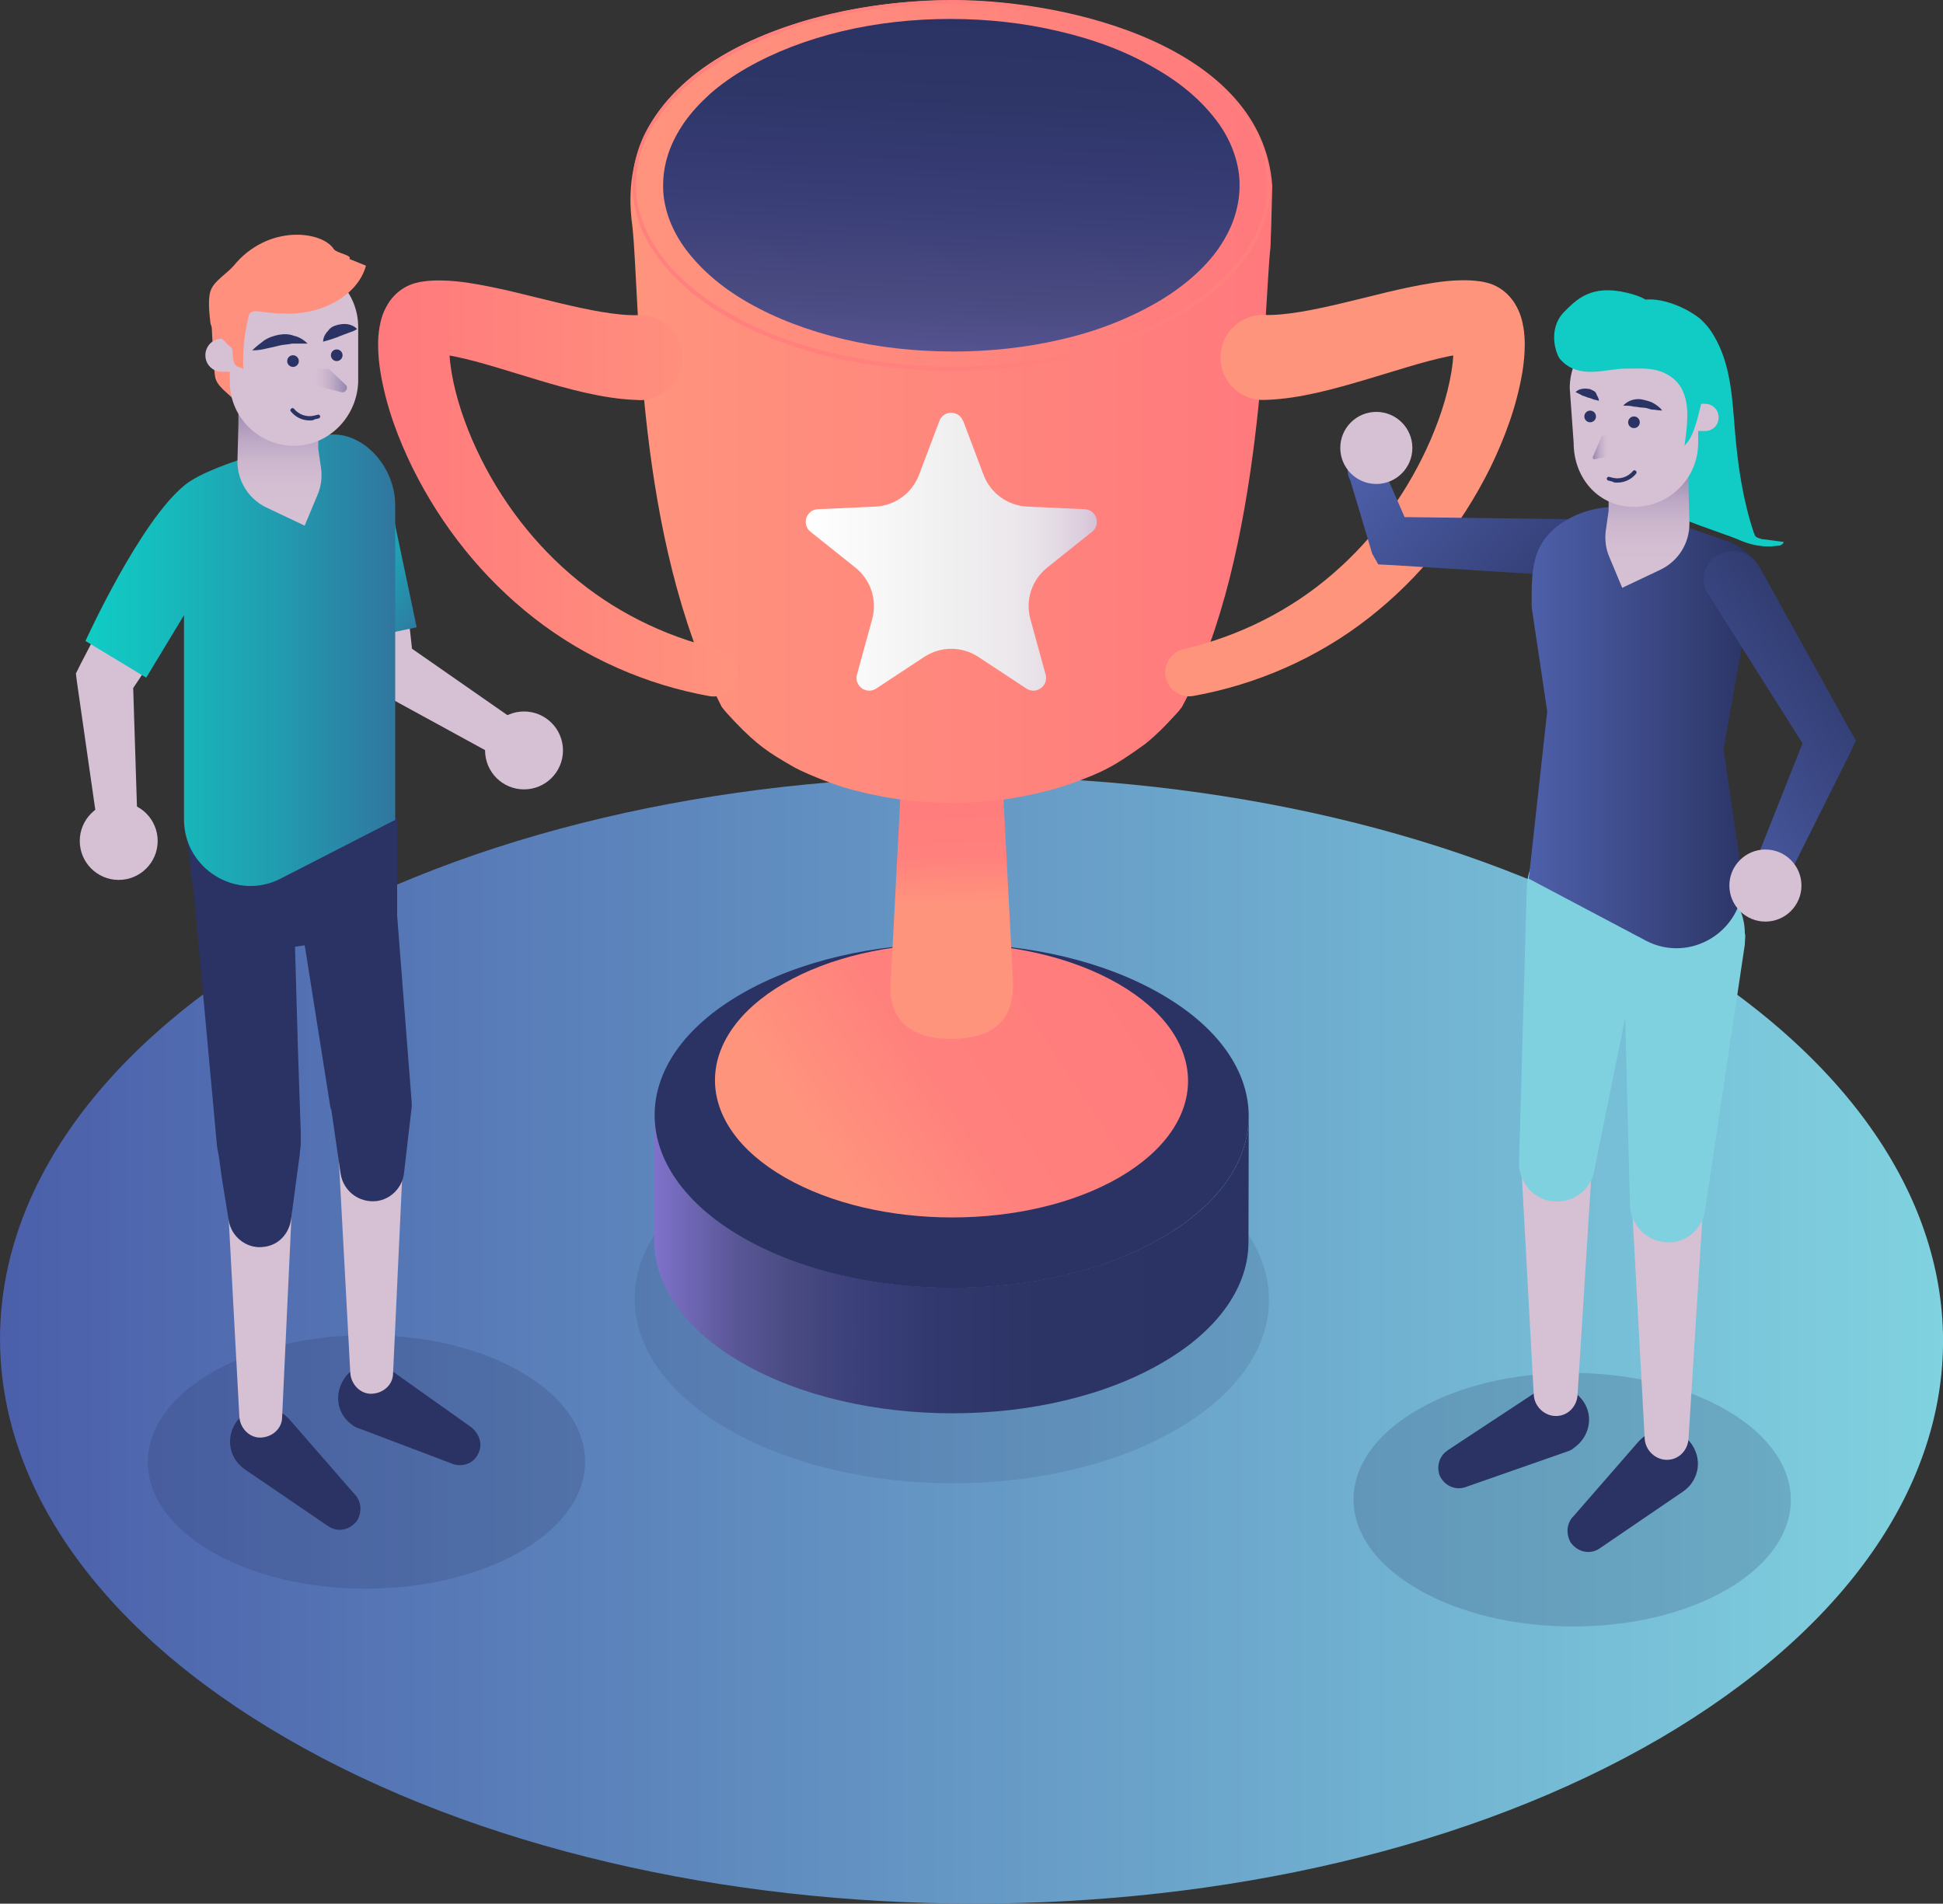 <svg viewBox="0 0 200 195.97" xmlns="http://www.w3.org/2000/svg" xmlns:xlink="http://www.w3.org/1999/xlink"><rect x="0" y="0" width="200" height="195.97" fill="#333333" stroke="none"/><linearGradient id="a" gradientTransform="matrix(1 0 0 -1 262 -123.99)" gradientUnits="userSpaceOnUse" x1="-262" x2="-62" y1="-261.94" y2="-261.94"><stop offset="0" stop-color="#4b5faa"/><stop offset="1" stop-color="#80d2e0"/></linearGradient><linearGradient id="b" gradientTransform="matrix(1 0 0 -1 262 1728.5)" gradientUnits="userSpaceOnUse" x1="-194.66" x2="-133.46" y1="1598.37" y2="1598.37"><stop offset="0" stop-color="#7f72ca"/><stop offset=".06" stop-color="#6e66b3"/><stop offset=".14" stop-color="#595696"/><stop offset=".24" stop-color="#484980"/><stop offset=".35" stop-color="#3a3f7a"/><stop offset=".48" stop-color="#31386d"/><stop offset=".65" stop-color="#2c3465"/><stop offset="1" stop-color="#2a3363"/></linearGradient><linearGradient id="c" gradientUnits="userSpaceOnUse" x1="120.27" x2="85.09" y1="96.59" y2="119.65"><stop offset="0" stop-color="#ff797d"/><stop offset=".3" stop-color="#ff7e7d"/><stop offset=".65" stop-color="#ff807d"/><stop offset="1" stop-color="#ff947d"/></linearGradient><linearGradient id="d" x1="97.33" x2="97.72" xlink:href="#c" y1="78.71" y2="93.09"/><linearGradient id="e" gradientTransform="matrix(-1 -0 0 -1 2875.35 1728.5)" gradientUnits="userSpaceOnUse" x1="2744.47" x2="2810.44" y1="1687.18" y2="1687.18"><stop offset="0" stop-color="#ff797d"/><stop offset="1" stop-color="#ff947d"/></linearGradient><linearGradient id="f" gradientUnits="userSpaceOnUse" x1="96.66" x2="98.57" y1="53.49" y2="1.32"><stop offset="0" stop-color="#7f72ca"/><stop offset="0" stop-color="#7f72c9"/><stop offset=".22" stop-color="#605ba0"/><stop offset=".44" stop-color="#494a80"/><stop offset=".64" stop-color="#383d76"/><stop offset=".83" stop-color="#2e3668"/><stop offset="1" stop-color="#2a3363"/></linearGradient><linearGradient id="g" x1="117.97" x2="157.65" xlink:href="#e" y1="50.26" y2="50.26"/><linearGradient id="h" gradientUnits="userSpaceOnUse" x1="77.89" x2="38.2" y1="50.26" y2="50.26"><stop offset="0" stop-color="#ff947d"/><stop offset="1" stop-color="#ff797d"/></linearGradient><linearGradient id="i" gradientUnits="userSpaceOnUse" x1="82.91" x2="113.01" y1="56.8" y2="56.8"><stop offset="0" stop-color="#fff"/><stop offset=".52" stop-color="#f0eff0"/><stop offset=".71" stop-color="#ece8ec"/><stop offset=".84" stop-color="#e5dde6"/><stop offset=".95" stop-color="#dcccdc"/><stop offset="1" stop-color="#d5c0d6"/></linearGradient><linearGradient id="j" gradientUnits="userSpaceOnUse" x1="141.4" x2="164.19" y1="45.52" y2="65.86"><stop offset="0" stop-color="#7f72ca"/><stop offset="0" stop-color="#4e60ab"/><stop offset="1" stop-color="#2a3363"/></linearGradient><linearGradient id="k" x1="157.37" x2="180.73" xlink:href="#j" y1="74.91" y2="74.91"/><linearGradient id="l" x1="168.14" x2="193.39" xlink:href="#j" y1="83.19" y2="63.82"/><linearGradient id="m" gradientTransform="matrix(1 0 0 -1 1758.43 1728.5)" gradientUnits="userSpaceOnUse" x1="-1588.86" x2="-1588.86" y1="1668.12" y2="1680.21"><stop offset="0" stop-color="#d6c0d4"/><stop offset=".33" stop-color="#d3bed2"/><stop offset=".55" stop-color="#cbb6cd"/><stop offset=".73" stop-color="#bca8c5"/><stop offset=".89" stop-color="#a795b9"/><stop offset="1" stop-color="#9585ae"/></linearGradient><linearGradient id="n" gradientTransform="matrix(-1 -0 0 -1 8163.23 1728.5)" gradientUnits="userSpaceOnUse" x1="7997.68" x2="7999.3" y1="1682.42" y2="1682.42"><stop offset="0" stop-color="#d6c0d4"/><stop offset=".23" stop-color="#d1bbd1"/><stop offset=".5" stop-color="#c3aec9"/><stop offset=".79" stop-color="#ab99bb"/><stop offset="1" stop-color="#9585ae"/></linearGradient><linearGradient id="o" gradientTransform="matrix(-.69 -.724 -.724 .69 -7506.8 -4202.77)" gradientUnits="userSpaceOnUse" x1="-8296.95" x2="-8281.02" y1="-2523.23" y2="-2523.23"><stop offset="0" stop-color="#30769f"/><stop offset=".36" stop-color="#229aaf"/><stop offset=".78" stop-color="#15bebe"/><stop offset="1" stop-color="#10ccc5"/></linearGradient><linearGradient id="p" gradientTransform="matrix(-1 -0 -0 1 -6737.36 0)" x1="-6778.04" x2="-6746.15" xlink:href="#o" y1="67.98" y2="67.98"/><linearGradient id="q" gradientTransform="matrix(-1 -0 0 -1 -8366.36 1728.5)" x1="-8395.13" x2="-8395.13" xlink:href="#m" y1="1674.46" y2="1686.55"/><linearGradient id="r" gradientTransform="matrix(1 0 0 -1 -14771.15 1728.5)" x1="14803.57" x2="14806.83" xlink:href="#n" y1="1689.32" y2="1689.32"/><path d="m170.42 96.92c39.28 22.64 39.48 59.21.4 82.06-38.88 22.64-102.1 22.64-141.27 0-39.18-22.64-39.48-59.21-.4-82.06 38.77-22.64 102.3-22.64 141.27 0z" fill="url(#a)"/><path d="m121.01 120.41c12.76 7.37 12.83 19.34.13 26.73-12.7 7.4-33.37 7.4-46.17 0s-12.86-19.37-.16-26.73c12.73-7.4 33.4-7.4 46.2 0z" fill="#2a3363" opacity=".13"/><path d="m128.54 114.95-.03 12.91c0 4.49-2.97 9.01-8.89 12.43-11.9 6.93-31.26 6.93-43.24 0-6.04-3.48-9.04-8.06-9.04-12.61l.03-12.91c0 4.55 3 9.13 9.04 12.61 11.96 6.9 31.32 6.9 43.24 0 5.92-3.42 8.86-7.94 8.89-12.43z" fill="url(#b)"/><path d="m119.53 102.34c11.96 6.9 12.01 18.11.12 25.04-11.9 6.93-31.26 6.93-43.24 0s-12.04-18.14-.15-25.04c11.93-6.93 31.29-6.93 43.27 0z" fill="#2a3363"/><path d="m115.1 101.27c9.55 5.5 9.58 14.42.12 19.93-9.49 5.5-24.89 5.5-34.44 0s-9.58-14.42-.09-19.96c9.46-5.47 24.89-5.47 34.41.03z" fill="url(#c)"/><path d="m101.82 53.87 2.44 46.98c.12 2.24-.24 6.33-6.93 6.08-6.7-.25-5.63-6.08-5.63-6.08l2.44-46.98c.11-2.12 1.94-3.77 4.06-3.66 1.94.11 3.52 1.72 3.62 3.66z" fill="url(#d)"/><path d="m97.83 82.65c-1.11 0-2.44-.07-3.95-.22h-.07c-.83-.07-1.69-.22-2.62-.36-.57-.11-1.08-.22-1.61-.32-.14-.04-.32-.07-.5-.11-.57-.14-1.15-.29-1.69-.43-.04 0-.07 0-.11-.04-1.64-.43-4.92-1.77-5.85-2.37-2.22-1.29-3.45-2.05-5.78-4.49-.45-.49-.95-1-1.36-1.54-8.94-17.56-8.37-41.55-9.19-49.42-2.54-17.43 19-23.35 32.88-23.35 12.11-.01 31.96 4.78 32.98 19.13-.04 1.26-.07 2.69-.11 4.23-.04.68-.04 1.4-.07 2.05-.66 5.42-.65 31.73-9.12 47.37-.42.59-.88 1-1.36 1.54-1.18 1.26-2.15 2.05-2.51 2.33-2.94 2.09-4.05 2.79-7.75 4.09-.72.25-1.26.39-1.36.43-.04 0-.07 0-.11.04-.54.14-1.11.29-1.69.43-1.49.33-3.26.68-4.74.79h-.07c-1.66.19-2.98.22-4.23.22z" fill="url(#e)"/><path d="m98.04 36.18c-3.88 0-7.63-.42-11.22-1.27-3.69-.88-7.01-2.15-9.85-3.78-1.44-.82-2.71-1.73-3.82-2.71-1.08-.95-1.99-1.96-2.74-3-.72-1.01-1.27-2.09-1.63-3.16-.36-1.08-.55-2.19-.52-3.26 0-1.08.2-2.19.55-3.23.36-1.08.91-2.12 1.6-3.13.72-1.04 1.63-2.02 2.67-2.97 1.08-.95 2.35-1.86 3.78-2.67 2.84-1.63 6.13-2.9 9.79-3.78 3.56-.85 7.31-1.27 11.16-1.27s7.63.42 11.19 1.27c3.69.85 7.01 2.12 9.85 3.78 1.44.82 2.74 1.73 3.85 2.71 1.08.95 1.99 1.96 2.74 3 .72 1.01 1.27 2.09 1.63 3.2.36 1.08.55 2.19.52 3.29 0 1.08-.2 2.15-.55 3.23-.36 1.08-.91 2.12-1.6 3.13-.72 1.04-1.63 2.02-2.67 2.94-1.08.95-2.35 1.86-3.75 2.67-2.84 1.63-6.13 2.94-9.82 3.78-3.52.82-7.27 1.24-11.16 1.24z" fill="url(#f)"/><path d="m97.83.39c4.23 0 8.36.47 12.27 1.36 4.06.93 7.68 2.33 10.8 4.13 1.58.9 2.98 1.9 4.2 2.98 1.18 1.04 2.19 2.12 2.98 3.27.79 1.11 1.36 2.3 1.76 3.48.39 1.18.57 2.37.57 3.55s-.22 2.33-.57 3.48c-.39 1.15-.97 2.3-1.72 3.41-.79 1.11-1.76 2.19-2.91 3.23-1.18 1.04-2.55 2.01-4.09 2.91-3.09 1.79-6.71 3.19-10.77 4.16-3.91.93-8.04 1.4-12.27 1.4s-8.36-.47-12.31-1.4c-4.06-.93-7.68-2.33-10.8-4.16-1.58-.9-2.98-1.9-4.2-2.98-1.18-1.04-2.19-2.12-2.98-3.27-.79-1.11-1.36-2.26-1.76-3.45-.39-1.15-.57-2.37-.57-3.52s.22-2.37.57-3.52c.39-1.15.97-2.33 1.76-3.41.79-1.11 1.76-2.23 2.94-3.23 1.18-1.04 2.58-2.05 4.13-2.94 3.09-1.79 6.71-3.19 10.73-4.13 3.88-.9 8-1.36 12.24-1.36m0-.34c-4.2 0-8.4.47-12.35 1.4s-7.64 2.33-10.84 4.16c-1.58.93-2.98 1.9-4.16 2.98-1.18 1.04-2.19 2.15-2.98 3.3s-1.4 2.3-1.79 3.52c-.39 1.18-.61 2.4-.61 3.62s.22 2.44.61 3.66 1 2.4 1.83 3.55c.79 1.15 1.83 2.26 3.01 3.34 1.22 1.08 2.62 2.08 4.23 3.01 3.23 1.87 6.93 3.27 10.87 4.2s8.18 1.4 12.38 1.4c4.2 0 8.4-.47 12.35-1.4s7.64-2.33 10.84-4.2c1.58-.93 2.98-1.9 4.16-2.94s2.19-2.15 2.98-3.27c.79-1.15 1.4-2.3 1.79-3.48s.61-2.4.61-3.59-.18-2.44-.61-3.66c-.39-1.22-1-2.4-1.83-3.55s-1.83-2.26-3.05-3.34-2.62-2.08-4.27-3.01c-3.23-1.87-6.93-3.23-10.87-4.16-3.91-1.08-8.11-1.54-12.31-1.54z" fill="#ff807d"/><path d="m130.15 32.42c1.09.04 2.42-.1 3.79-.33 1.38-.23 2.82-.55 4.29-.9 2.97-.69 5.96-1.56 9.46-2.1.88-.13 1.81-.23 2.86-.24.53 0 1.07.01 1.7.1l.23.03.12.02.36.08c.49.11.94.3 1.35.55.8.49 1.32 1.13 1.62 1.62.62 1.03.75 1.77.88 2.43.11.66.13 1.21.14 1.75 0 1.06-.11 2-.25 2.91-.62 3.59-1.82 6.75-3.29 9.79-2.98 6.02-7.24 11.36-12.52 15.48-5.27 4.13-11.57 6.87-18.05 8.03-1.34.24-2.62-.65-2.86-1.99-.23-1.29.6-2.54 1.87-2.83 5.7-1.33 10.99-3.98 15.34-7.75 4.35-3.75 7.8-8.56 10.07-13.8 1.12-2.6 1.98-5.38 2.27-7.94.07-.63.09-1.24.07-1.74-.02-.24-.04-.47-.08-.57-.02-.1-.09-.13.11.24.1.16.35.51.82.79.25.15.52.26.81.34.07.02.15.03.22.04h-.02-.06c-.15-.01-.39 0-.63.01-.51.03-1.13.13-1.77.26-2.63.55-5.58 1.55-8.62 2.44-1.53.45-3.1.9-4.77 1.28-1.67.37-3.43.69-5.45.75h-.03c-2.42.07-4.43-1.83-4.5-4.25s1.84-4.43 4.25-4.5h.28z" fill="url(#g)"/><path d="m65.71 41.18c-2.03-.06-3.78-.38-5.45-.75-1.67-.38-3.24-.82-4.77-1.28-3.04-.9-5.99-1.9-8.62-2.44-.65-.13-1.27-.23-1.77-.26-.25-.02-.48-.02-.63-.01h-.06s-.03 0-.02 0c.07 0 .15-.02.22-.04.29-.08.57-.19.81-.34.47-.28.72-.64.82-.79.2-.37.13-.35.11-.24-.03.1-.06.33-.08.57-.03.5 0 1.11.07 1.74.3 2.56 1.15 5.34 2.27 7.94 2.27 5.24 5.72 10.05 10.07 13.8 4.35 3.77 9.64 6.42 15.34 7.75 1.32.31 2.15 1.63 1.84 2.96-.3 1.28-1.55 2.09-2.83 1.87-6.48-1.16-12.78-3.91-18.05-8.03-5.28-4.12-9.54-9.46-12.52-15.48-1.48-3.04-2.68-6.19-3.29-9.79-.15-.91-.25-1.85-.25-2.91 0-.54.03-1.09.14-1.75.13-.66.26-1.4.88-2.43.3-.49.82-1.13 1.62-1.62.42-.25.86-.44 1.35-.55l.36-.08.12-.02.23-.03c.62-.09 1.17-.1 1.7-.1 1.05.01 1.97.11 2.86.24 3.49.54 6.49 1.41 9.46 2.1 1.47.35 2.91.67 4.29.9 1.37.23 2.71.37 3.79.33 2.42-.08 4.44 1.81 4.53 4.22.08 2.42-1.81 4.44-4.22 4.53-.09 0-.18 0-.26 0h-.04z" fill="url(#h)"/><path d="m99.15 43.34 2.09 5.54c.71 1.89 2.48 3.17 4.5 3.27l5.92.27c1.2.06 1.69 1.57.75 2.32l-4.63 3.7c-1.58 1.26-2.25 3.34-1.72 5.29l1.57 5.71c.32 1.16-.97 2.1-1.98 1.44l-4.95-3.26c-1.69-1.11-3.87-1.11-5.56 0l-4.95 3.26c-1.01.66-2.29-.27-1.98-1.44l1.57-5.71c.53-1.95-.14-4.02-1.72-5.29l-4.63-3.7c-.94-.75-.45-2.27.75-2.32l5.92-.27c2.02-.09 3.78-1.38 4.5-3.27l2.09-5.54c.42-1.13 2.02-1.13 2.44 0z" fill="url(#i)"/><path d="m177.71 145.16c8.82 5.11 8.82 13.33.1 18.44s-23.04 5.11-31.86 0-8.82-13.33-.1-18.44 23.04-5.11 31.86 0z" fill="#2a3363" opacity=".2"/><path d="m165.69 56.4c-.06 1.7-1.34 3.03-3.05 2.97h-.2s-19.17-1.2-19.17-1.2l-1.4-.07-.62-1.09-2.26-7.57c-.52-.89-.24-2 .65-2.52.79-.52 1.9-.24 2.42.55l2.52 5.76 18.04.23c1.7-.14 3.03 1.24 3.07 2.94z" fill="url(#j)"/><circle cx="141.67" cy="46.11" fill="#d6c0d4" r="3.71"/><path d="m166.29 32.85c.7-.6 1.7-.9 2.61-1.1 2.1-.4 4.41-.2 6.01 1 .6.5 1.1 1.1 1.5 1.8 1.8 3.01 1.9 6.61 2.2 10.12.3 3.41.8 6.81 1.9 10.12.1.2.1.4.3.5.1.1.3.1.5.2.8.1 1.6.2 2.3.3-.1.3-.4.4-.7.4-1.4.2-2.81-.1-4.11-.7-.9-.4-6.51-2.2-7.21-2.91-.6-.7-1-1.5-1.4-2.4-.8-1.7-1.7-3.41-2.71-5.01-1.5-2.5 1.6-3.61.7-6.41-.8-2.4-1-4.01-.5-6.41" fill="#10ccc5"/><path d="m161.88 156.18 6.81-7.82c1.3-1.4 3.41-1.6 4.91-.3 1.4 1.3 1.6 3.41.3 4.91-.2.2-.4.4-.7.6l-8.52 5.81c-1 .7-2.3.4-3.01-.6-.5-.9-.4-1.9.2-2.61z" fill="#2a3363"/><path d="m149.05 149.27 9.12-6.01c1.6-1 3.71-.6 4.81 1s.6 3.71-1 4.81c-.2.2-.5.3-.8.4l-10.32 3.61c-1.1.4-2.3-.2-2.71-1.3-.3-1 .1-2 .9-2.5z" fill="#2a3363"/><path d="m175.3 124.32-1.5 23.85c-.1 1.2-1.1 2.2-2.4 2.1-1.1-.1-2-1-2.1-2.1l-1.3-23.85c-.1-2 1.4-3.71 3.41-3.81 2-.1 3.71 1.4 3.81 3.41.1.1.1.3.1.4z" fill="#d6c0d4"/><path d="m163.88 119.81-1.5 23.85c-.1 1.2-1.1 2.2-2.4 2.1-1.1-.1-2-1-2.1-2.1l-1.3-23.85c-.1-2 1.4-3.71 3.41-3.81 2-.1 3.71 1.4 3.81 3.41.1.1.1.3.1.4z" fill="#d6c0d4"/><path d="m169.69 92.86-5.61 27.75c-.4 2.1-2.5 3.41-4.61 3.01-1.9-.4-3.11-2.1-3.11-3.91l.8-28.35c.1-3.51 3.01-6.21 6.51-6.11 3.51.1 6.21 3.01 6.11 6.51 0 .4 0 .8-.1 1.1z" fill="#80d1e0"/><path d="m179.61 97.17-4.11 27.45c-.3 2.1-2.3 3.61-4.41 3.21-1.9-.3-3.21-1.9-3.31-3.71l-.7-27.75c-.1-3.51 2.61-6.41 6.11-6.41 3.51-.1 6.41 2.61 6.41 6.11.1.3 0 .7 0 1.1z" fill="#80d1e0"/><path d="m179.31 91.86-1.8 13.23-20.04-2.71v-11.82z" fill="#80d1e0"/><path d="m157.37 90.46 12.12 6.41c4.51 2.3 9.92-1 9.92-6.11l-2-13.63 2-11.22c0-5.31 3.61-7.61-1.1-10.02l-8.92-3.11c-2.71-1-5.71-.7-8.22.8-3.71 2.2-3.51 5.41-3.51 8.92l1.6 10.72-1.9 17.23z" fill="url(#k)"/><path d="m176.71 57.19c1.4-.9 3.31-.5 4.21.9l.1.1 9.32 16.83.7 1.2-.5 1.1-6.41 12.82c-.5.9-1.6 1.3-2.5.8-.9-.4-1.2-1.5-.9-2.3l4.81-12.12-9.62-15.23c-1-1.3-.6-3.21.8-4.11z" fill="url(#l)"/><path d="m173.8 50.08v-1.7h-8.22v4.21l-.3 2.1c-.1.9 0 1.8.4 2.71l1.3 3.11 4.01-1.9c1.8-.9 2.91-2.71 2.91-4.71l-.1-3.81z" fill="url(#m)"/><path d="m168.19 52.18c3.61 0 6.61-2.91 6.61-6.61v-5.61c0-3.61-2.91-6.61-6.61-6.61-3.61 0-6.61 2.91-6.61 6.61l.4 5.61c0 3.71 2.61 6.61 6.21 6.61z" fill="#d6c0d4"/><path d="m174.5 44.37h1c.8 0 1.4-.6 1.4-1.4 0-.8-.6-1.4-1.4-1.4h-1v2.81z" fill="#d6c0d4"/><path d="m164.18 47.27 1.4-.3v-2.1h-.7l-.9 2.1c-.1.1 0 .4.2.3z" fill="url(#n)"/><g fill="#2a3363"><circle cx="168.19" cy="43.47" r=".6"/><circle cx="163.68" cy="42.87" r=".6"/><path d="m167.09 41.76c.5-.6 1.4-.8 2.1-.6.4.1.8.2 1.1.4s.6.4.8.7c-.4 0-.7-.1-1.1-.1-.3-.1-.6-.2-.9-.2s-.6-.1-.9-.1c-.4-.1-.7-.1-1.1-.1z"/><path d="m164.58 41.26c-.3-.1-.5-.1-.7-.2s-.4-.1-.6-.2-.4-.1-.5-.2l-.6-.3c.4-.4 1-.4 1.5-.3.2.1.5.2.6.4.1.3.3.5.3.8z"/></g><circle cx="181.72" cy="91.16" fill="#d6c0d4" r="3.71"/><path d="m166.49 49.68c-.2 0-.4 0-.5-.1l-.4-.1c-.1 0-.2-.1-.2-.2s.1-.2.2-.2l.4.1c.8.2 1.6-.1 2.1-.7.1-.1.2-.1.3 0s.1.2 0 .3c-.4.5-1.1.9-1.9.9z" fill="#2a3363"/><path d="m174.6 36.45c-.4-1.8-1.8-3.11-3.31-3.81-1.5-.7-.5-1.7-3.81-2.5-3.71-.9-5.21.7-6.51 2-1.7 1.8-.8 4.31-.4 4.81 1.9 2.2 4.71 1 6.71 1 1.8 0 3.31-.2 4.81.9 2 1.5 1.7 4.31 1.3 7.01 1.6-1.4 1.6-5.91 3.21-8.52.1-.1.1-.2.1-.4 0-.1-.1-.2-.1-.3-.4-.6-.7-1.1-1.1-1.7-.5-.8.2-1.5-.5-2.1-1.6-1.4-5.31-2.81-7.01-1.5" fill="#10ccc5"/><path d="m21.84 141.27c-8.82 5.11-8.82 13.33-.1 18.44s23.04 5.11 31.86 0 8.82-13.33.1-18.44-23.04-5.11-31.86 0z" fill="#2a3363" opacity=".2"/><path d="m21.74 31.86c0 1.5.3 6.61.4 6.91.1.6.5 1 .9 1.4 1.1 1 2.2 2 3.41 2.91l-2-7.92-2.71-3.31z" fill="#ff907e"/><path d="m36.57 153.9-6.81-7.82c-1.3-1.4-3.41-1.6-4.91-.3-1.4 1.3-1.6 3.41-.3 4.91.2.2.4.4.7.6l8.52 5.81c1 .7 2.3.4 3.01-.6.5-.9.4-1.9-.2-2.61z" fill="#2a3363"/><path d="m48.59 146.98-8.32-5.91c-1.6-1.1-3.71-.8-4.81.8s-.8 3.71.8 4.81c.2.2.5.3.8.4l9.52 3.61c1.1.4 2.3-.1 2.71-1.2.4-.9 0-1.9-.7-2.5z" fill="#2a3363"/><path d="m23.14 118.03 1.5 27.85c.1 1.2 1.1 2.2 2.3 2.1s2.1-1 2.1-2.1l1.3-27.95c.1-2-1.5-3.71-3.51-3.81-2-.1-3.71 1.5-3.81 3.51 0 .1 0 .2.1.4z" fill="#d6c0d4"/><path d="m34.56 113.52 1.5 27.85c.1 1.2 1.1 2.2 2.3 2.1s2.1-1 2.1-2.1l1.3-27.95c.1-2-1.5-3.71-3.51-3.81-2-.1-3.71 1.5-3.81 3.51.1.1.1.3.1.4z" fill="#d6c0d4"/><path d="m55.62 78.16c.48-.88.2-2.05-.63-2.62l-12.58-8.76-.62-5.65c-.2-1.84-1.79-3.05-3.57-2.94-1.84.2-3.05 1.79-2.94 3.57l.05.28 1.38 6.66.34 1.45 1.05.6 14.76 8.07c.99.68 2.22.31 2.76-.66z" fill="#d6c0d4"/><path d="m34.11 50.41h7.31v15.03h-7.31z" fill="url(#o)" transform="matrix(.979 -.206 .206 .979 -11.14 9.04)"/><path d="m29.65 86.47 4.41 27.85v-.4s1 6.91 1 6.91c.3 1.8 1.9 3.01 3.71 2.81 1.5-.2 2.61-1.4 2.81-2.81l.8-6.91v-.4s-2.2-28.25-2.2-28.25c-.2-2.91-2.71-5.11-5.61-4.81-2.91.2-5.11 2.71-4.81 5.61-.1.1-.1.2-.1.4z" fill="#2a3363"/><path d="m19.84 90.67 1.6 17.53.8 8.72.1 1.1.2 1.1.3 2.2.7 4.31c.3 1.8 2 3.01 3.71 2.71 1.5-.2 2.5-1.4 2.71-2.81l.6-4.51.3-2.2c0-.4.1-.7.1-1.1v-1.1s-.3-8.82-.3-8.82l-.5-17.73c-.1-2.91-2.5-5.21-5.41-5.11s-5.21 2.5-5.11 5.41c.1.1.2.2.2.3z" fill="#2a3363"/><path d="m19.13 85.46 1.71 13.33 20.04-2.81v-11.72z" fill="#2a3363"/><path d="m15.73 61.92c-1.5-1-3.51-.6-4.51.9-.1.1-.1.2-.2.3l-2.71 5.21-.5 1 .1.8 2.4 16.73c.2 1.1 1.2 1.8 2.2 1.7s1.7-1 1.7-2l-.5-15.73 2.81-4.21c1-1.7.7-3.71-.8-4.71z" fill="#d6c0d4"/><path d="m8.79 66s5.66-12.46 10.3-16.12c3.05-2.41 12.97-4.6 12.97-4.6 4.11-2.1 8.62 2.1 8.62 6.71v32.46s-.1 0-.1 0l-11.72 6.01c-4.51 2.3-9.92-1-9.92-6.11v-21.02s-3.89 6.43-3.89 6.43l-6.26-3.78z" fill="url(#p)"/><circle cx="53.94" cy="77.25" fill="#d6c0d4" r="4.01"/><path d="m24.54 43.68v-1.7s8.22 0 8.22 0v4.21s.3 2.1.3 2.1c.1.9 0 1.8-.4 2.71l-1.3 3.11-4.01-1.9c-1.8-.9-2.91-2.71-2.91-4.71l.1-3.81z" fill="url(#q)"/><path d="m30.26 45.89c-3.61 0-6.61-2.91-6.61-6.61v-5.61c0-3.61 2.91-6.61 6.61-6.61 3.61 0 6.61 2.91 6.61 6.61v5.61c-.1 3.61-3.01 6.61-6.61 6.61z" fill="#d6c0d4"/><path d="m24.04 38.27h-1.2c-.9 0-1.7-.7-1.7-1.7 0-.9.7-1.7 1.7-1.7h1.2s0 3.41 0 3.41z" fill="#d6c0d4"/><path d="m35.16 40.38-2.71-.7v-1.7s1.4 0 1.4 0l1.8 1.7c.2.3-.1.8-.5.7z" fill="url(#r)"/><path d="m30.16 36.57c-.33 0-.6.27-.6.6s.27.6.6.6.6-.27.6-.6-.27-.6-.6-.6z" fill="#2a3363"/><path d="m34.66 35.97c-.33 0-.6.27-.6.6s.27.6.6.6.6-.27.6-.6-.27-.6-.6-.6z" fill="#2a3363"/><path d="m31.66 35.37c-.4-.4-.9-.7-1.4-.8-.5-.2-1.1-.2-1.6-.1s-1.1.3-1.5.6-.8.6-1.2 1c.6 0 1.1-.1 1.5-.2.5-.1.9-.2 1.3-.3s.9-.1 1.3-.2z" fill="#2a3363"/><path d="m33.26 35.17c.4-.1.7-.2 1-.3s.6-.2.8-.3c.3-.1.5-.2.8-.3s.6-.2.9-.4c-.6-.6-1.4-.6-2.1-.4-.4.1-.7.3-.9.6-.3.3-.5.7-.5 1.1z" fill="#2a3363"/><circle cx="12.22" cy="86.57" fill="#d6c0d4" r="4.01"/><path d="m31.86 43.28c.2 0 .4 0 .5-.1l.4-.1c.1 0 .2-.1.2-.2s-.1-.2-.2-.2l-.4.1c-.8.2-1.6-.1-2.1-.7-.1-.1-.2-.1-.3 0s-.1.2 0 .3c.5.6 1.2.9 1.9.9z" fill="#2a3363"/><path d="m37.67 27.35c-.6 2.2-2.61 3.71-4.71 4.41s-4.01.6-6.31.3c-.3 0-.5-.1-.8.1-.2.1-.3.4-.3.6-.4 1.6-.6 3.61-.5 5.31-.2-.5-1.1.2-1.1-1.8 0-.5-.2-.5-.5-.8-.6-.7-1.7-1.4-1.8-2.3s-.3-2.61.1-3.41c.4-.9 1.6-1.6 2.3-2.4 3.51-4.31 9.12-3.61 10.32-1.7.3.4 1.9.6 1.6 1" fill="#ff907e"/></svg>